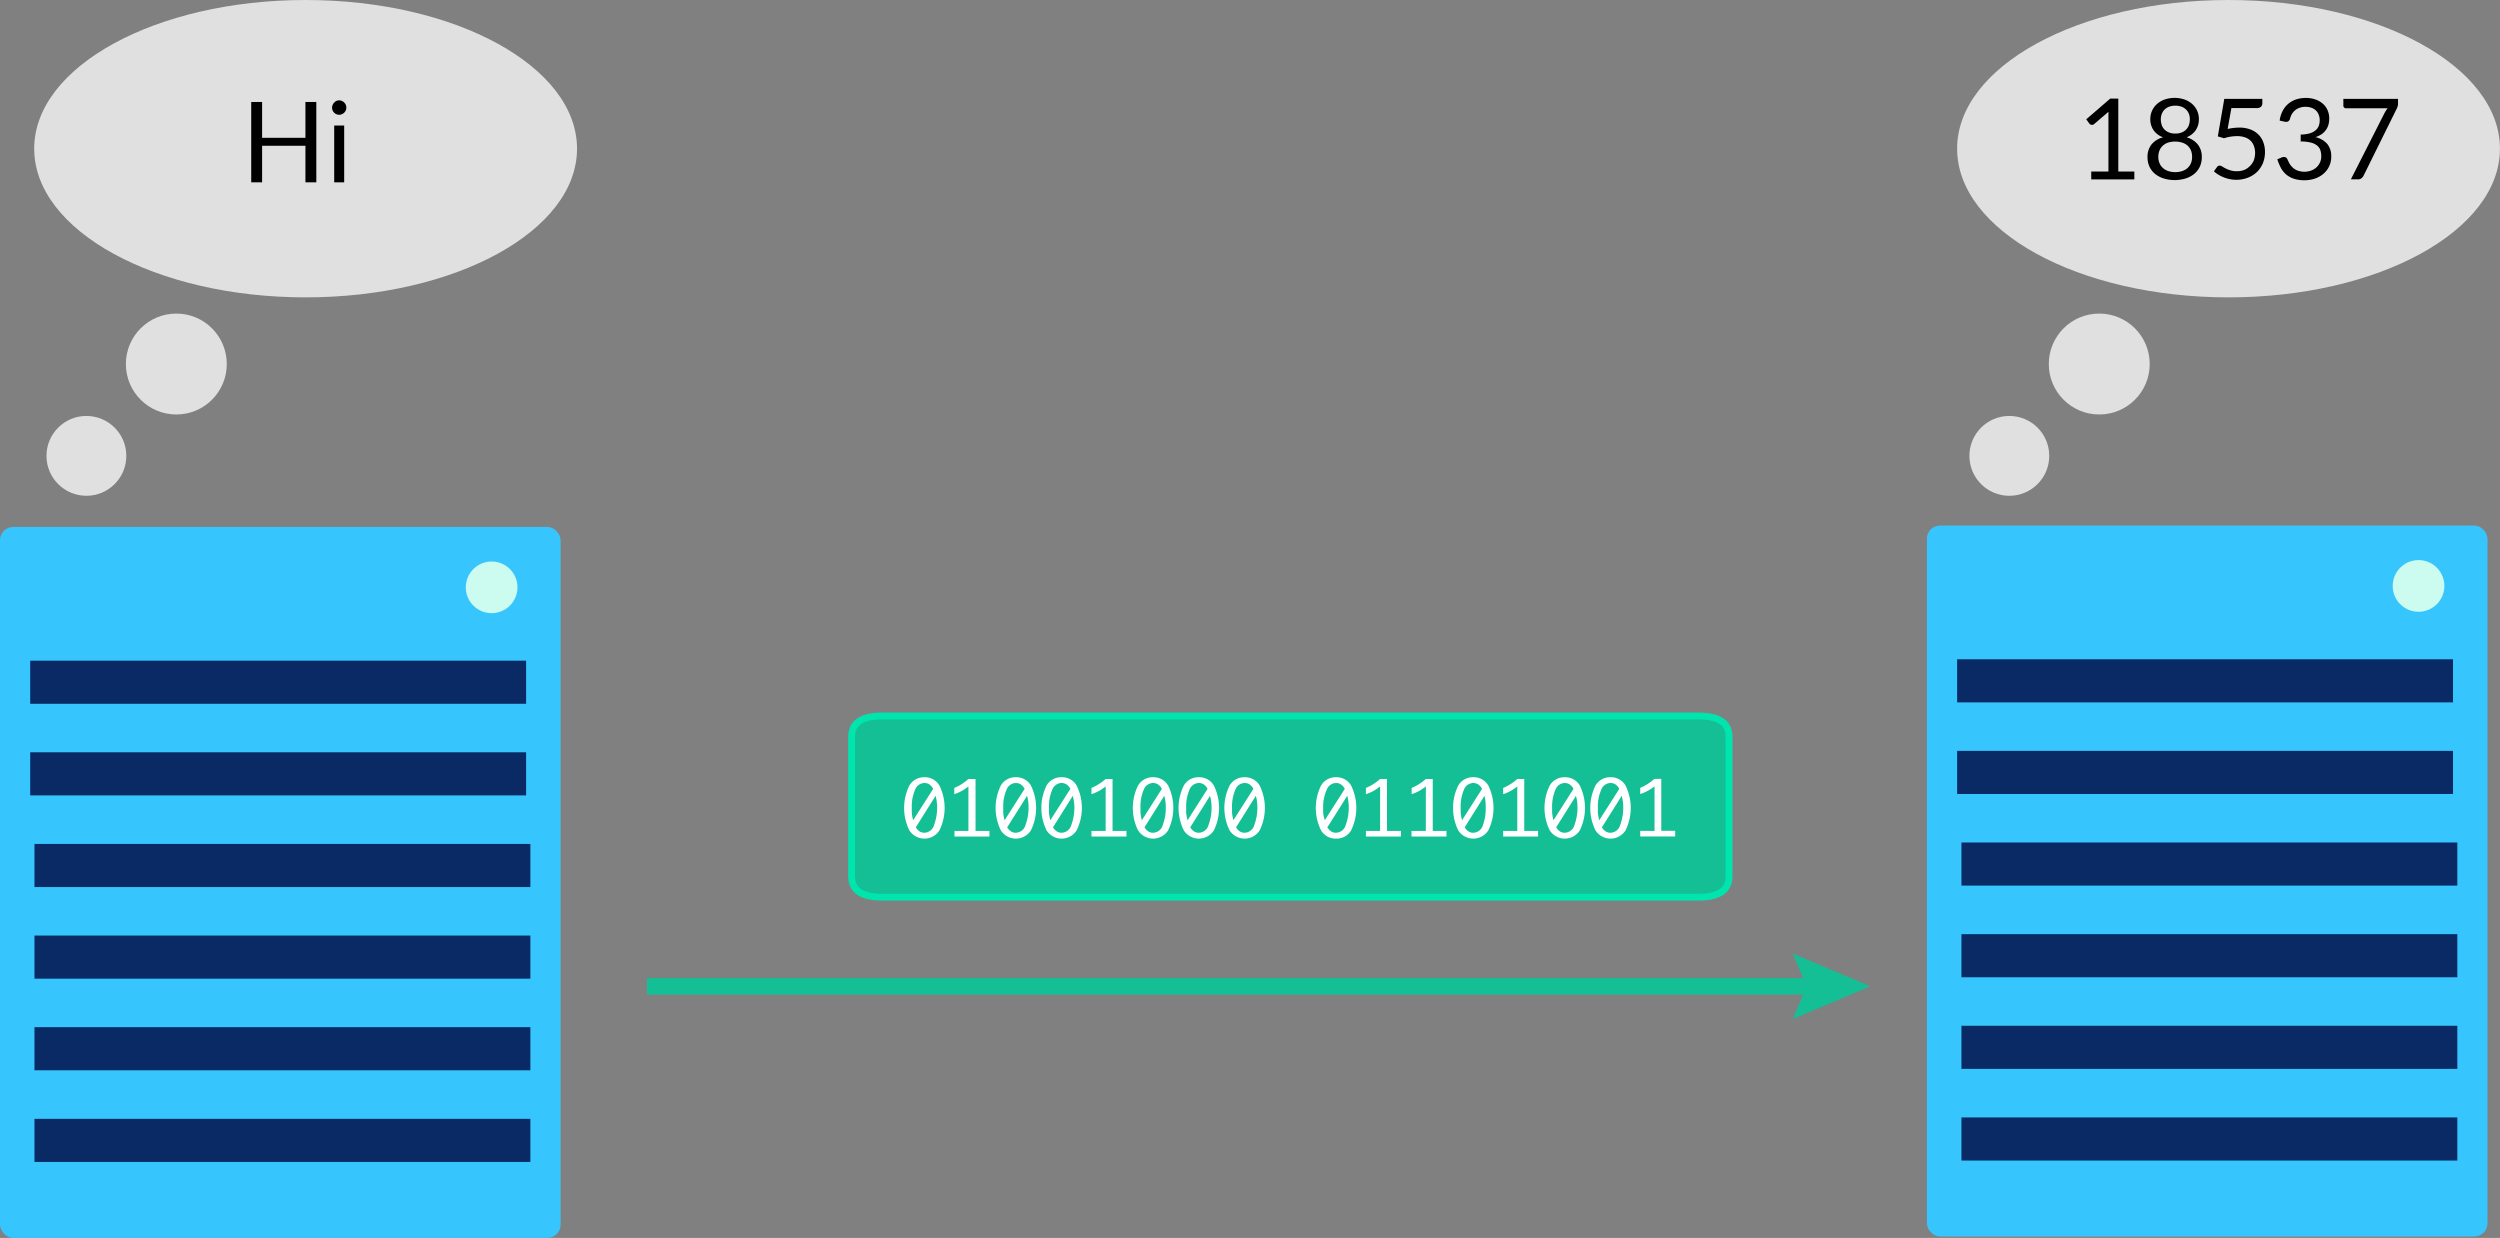 <svg id="Layer_1" data-name="Layer 1" xmlns="http://www.w3.org/2000/svg" width="445.91" height="220.8" viewBox="0 0 445.91 220.8"><rect x="0" y="0" width="445.91" height="220.8" fill="#808080" stroke="none"/><defs><style>.cls-1{fill:none;stroke:#14bf96;stroke-width:2.97px;}.cls-1,.cls-3{stroke-miterlimit:10;}.cls-2,.cls-3{fill:#14bf96;}.cls-3{stroke:#00e5ae;stroke-width:1.22px;}.cls-4{isolation:isolate;}.cls-5{fill:#fff;}.cls-6{fill:#37c5fd;}.cls-7{fill:#0a2a66;}.cls-8{fill:#ccfbf0;}.cls-9{fill:#e0e0e0;}</style></defs><title>protocol_confusion</title><line class="cls-1" x1="115.41" y1="175.92" x2="324.18" y2="175.92"/><polygon class="cls-2" points="319.76 181.75 322.24 175.92 319.76 170.08 333.59 175.92 319.76 181.75"/><path class="cls-3" d="M157.39,127.7H302.9c4.29,0,5.5,1.66,5.5,3.71v24.9c0,2.05-1.21,3.72-5.5,3.72H157.39c-4.28,0-5.49-1.67-5.49-3.72v-24.9C151.9,129.36,153.11,127.7,157.39,127.7Z"/><g class="cls-4"><g class="cls-4"><path class="cls-5" d="M164.88,138.63a3,3,0,0,1,2.68,1.48,9.09,9.09,0,0,1,0,8,3.18,3.18,0,0,1-5.36,0,9,9,0,0,1,0-8A3,3,0,0,1,164.88,138.63Zm-2,7.66,3.56-5.58a2,2,0,0,0-.73-.83,1.63,1.63,0,0,0-.82-.22,1.81,1.81,0,0,0-1.68,1.23,7.32,7.32,0,0,0-.58,3.13q0,.42,0,.93A8.48,8.48,0,0,0,162.86,146.29Zm4-4.35-3.53,5.62a2,2,0,0,0,.65.72,1.5,1.5,0,0,0,.83.25,1.85,1.85,0,0,0,1.79-1.42,8.9,8.9,0,0,0,.53-3.13A7.66,7.66,0,0,0,166.87,141.94Z"/><path class="cls-5" d="M172.73,148.21v-7.94a10.61,10.61,0,0,1-1.08.75,7.82,7.82,0,0,1-1.44.63v-1.11a8.88,8.88,0,0,0,2.52-1.6H174v9.27h2.48v1h-6.23v-1Z"/><path class="cls-5" d="M181.19,138.63a3,3,0,0,1,2.69,1.48,9.09,9.09,0,0,1,0,8,3.19,3.19,0,0,1-5.37,0,9.09,9.09,0,0,1,0-8A3,3,0,0,1,181.19,138.63Zm-2,7.66,3.56-5.58a2,2,0,0,0-.73-.83,1.66,1.66,0,0,0-.82-.22,1.81,1.81,0,0,0-1.68,1.23,7.32,7.32,0,0,0-.58,3.13q0,.42,0,.93A7.45,7.45,0,0,0,179.18,146.29Zm4-4.35-3.54,5.62a2.11,2.11,0,0,0,.66.72,1.5,1.5,0,0,0,.83.25,1.86,1.86,0,0,0,1.79-1.42,8.9,8.9,0,0,0,.53-3.13A7.66,7.66,0,0,0,183.19,141.94Z"/><path class="cls-5" d="M189.35,138.63a3,3,0,0,1,2.68,1.48,9,9,0,0,1,0,8,3.18,3.18,0,0,1-5.36,0,9.09,9.09,0,0,1,0-8A3,3,0,0,1,189.35,138.63Zm-2,7.66,3.56-5.58a2,2,0,0,0-.73-.83,1.66,1.66,0,0,0-.82-.22,1.83,1.83,0,0,0-1.69,1.23,7.48,7.48,0,0,0-.57,3.13c0,.28,0,.59,0,.93A8.72,8.72,0,0,0,187.34,146.29Zm4-4.35-3.53,5.62a2.11,2.11,0,0,0,.66.72,1.48,1.48,0,0,0,.83.25,1.87,1.87,0,0,0,1.79-1.42,8.9,8.9,0,0,0,.53-3.13A7.67,7.67,0,0,0,191.34,141.94Z"/><path class="cls-5" d="M197.21,148.21v-7.94a11.92,11.92,0,0,1-1.09.75,7.82,7.82,0,0,1-1.44.63v-1.11a8.94,8.94,0,0,0,2.53-1.6h1.23v9.27h2.48v1h-6.24v-1Z"/><path class="cls-5" d="M205.67,138.63a3,3,0,0,1,2.68,1.48,9.09,9.09,0,0,1,0,8,3.18,3.18,0,0,1-5.36,0,9,9,0,0,1,0-8A3,3,0,0,1,205.67,138.63Zm-2,7.66,3.56-5.58a2,2,0,0,0-.74-.83,1.59,1.59,0,0,0-.81-.22,1.83,1.83,0,0,0-1.69,1.23,7.48,7.48,0,0,0-.57,3.13c0,.28,0,.59,0,.93A7.64,7.64,0,0,0,203.66,146.29Zm4-4.35-3.53,5.62a2.19,2.19,0,0,0,.65.72,1.53,1.53,0,0,0,.83.25,1.85,1.85,0,0,0,1.79-1.42,8.68,8.68,0,0,0,.53-3.13A7.66,7.66,0,0,0,207.66,141.94Z"/><path class="cls-5" d="M213.83,138.63a3,3,0,0,1,2.68,1.48,9.09,9.09,0,0,1,0,8,3.18,3.18,0,0,1-5.36,0,9,9,0,0,1,0-8A3,3,0,0,1,213.83,138.63Zm-2,7.66,3.55-5.58a1.9,1.9,0,0,0-.73-.83,1.6,1.6,0,0,0-.82-.22,1.83,1.83,0,0,0-1.68,1.23,7.47,7.47,0,0,0-.58,3.13q0,.42,0,.93A7.64,7.64,0,0,0,211.82,146.29Zm4-4.35-3.53,5.62a2.19,2.19,0,0,0,.65.72,1.53,1.53,0,0,0,.83.25,1.85,1.85,0,0,0,1.79-1.42,8.68,8.68,0,0,0,.53-3.13A7.66,7.66,0,0,0,215.82,141.94Z"/><path class="cls-5" d="M222,138.63a3,3,0,0,1,2.68,1.48,9.09,9.09,0,0,1,0,8,3.18,3.18,0,0,1-5.36,0,9,9,0,0,1,0-8A3,3,0,0,1,222,138.63Zm-2,7.66,3.56-5.58a2,2,0,0,0-.73-.83,1.63,1.63,0,0,0-.82-.22,1.81,1.81,0,0,0-1.68,1.23,7.47,7.47,0,0,0-.58,3.13q0,.42,0,.93A8.48,8.48,0,0,0,220,146.29Zm4-4.35-3.53,5.62a2,2,0,0,0,.65.72,1.53,1.53,0,0,0,.83.25,1.85,1.85,0,0,0,1.79-1.42,8.9,8.9,0,0,0,.53-3.13A7.66,7.66,0,0,0,224,141.94Z"/><path class="cls-5" d="M238.3,138.63a3,3,0,0,1,2.69,1.48,9.09,9.09,0,0,1,0,8,3,3,0,0,1-2.69,1.47,3,3,0,0,1-2.67-1.47,9,9,0,0,1,0-8A3,3,0,0,1,238.3,138.63Zm-2,7.66,3.56-5.58a2,2,0,0,0-.73-.83,1.66,1.66,0,0,0-.82-.22,1.81,1.81,0,0,0-1.68,1.23A7.32,7.32,0,0,0,236,144q0,.42,0,.93A7.45,7.45,0,0,0,236.29,146.29Zm4-4.35-3.54,5.62a2.11,2.11,0,0,0,.66.72,1.5,1.5,0,0,0,.83.25,1.86,1.86,0,0,0,1.79-1.42,8.9,8.9,0,0,0,.53-3.13A7.66,7.66,0,0,0,240.3,141.94Z"/><path class="cls-5" d="M246.16,148.21v-7.94a11.85,11.85,0,0,1-1.08.75,7.66,7.66,0,0,1-1.45.63v-1.11a8.94,8.94,0,0,0,2.53-1.6h1.23v9.27h2.48v1h-6.24v-1Z"/><path class="cls-5" d="M254.32,148.21v-7.94a11.92,11.92,0,0,1-1.09.75,7.82,7.82,0,0,1-1.44.63v-1.11a8.94,8.94,0,0,0,2.53-1.6h1.23v9.27H258v1h-6.24v-1Z"/><path class="cls-5" d="M262.78,138.63a3,3,0,0,1,2.68,1.48,9.09,9.09,0,0,1,0,8,3.18,3.18,0,0,1-5.36,0,9.09,9.09,0,0,1,0-8A3,3,0,0,1,262.78,138.63Zm-2,7.66,3.56-5.58a2,2,0,0,0-.74-.83,1.59,1.59,0,0,0-.81-.22,1.83,1.83,0,0,0-1.69,1.23,7.48,7.48,0,0,0-.57,3.13c0,.28,0,.59,0,.93A8.72,8.72,0,0,0,260.77,146.29Zm4-4.35-3.53,5.62a2.11,2.11,0,0,0,.66.72,1.47,1.47,0,0,0,.82.25,1.85,1.85,0,0,0,1.79-1.42A8.68,8.68,0,0,0,265,144,7.66,7.66,0,0,0,264.77,141.94Z"/><path class="cls-5" d="M270.63,148.21v-7.94a10.61,10.61,0,0,1-1.08.75,7.82,7.82,0,0,1-1.44.63v-1.11a8.74,8.74,0,0,0,2.52-1.6h1.24v9.27h2.47v1h-6.23v-1Z"/><path class="cls-5" d="M279.1,138.63a3,3,0,0,1,2.68,1.48,9.09,9.09,0,0,1,0,8,3.18,3.18,0,0,1-5.36,0,9,9,0,0,1,0-8A3,3,0,0,1,279.1,138.63Zm-2,7.66,3.55-5.58a2,2,0,0,0-.73-.83,1.6,1.6,0,0,0-.82-.22,1.83,1.83,0,0,0-1.68,1.23,7.47,7.47,0,0,0-.58,3.13q0,.42,0,.93A7.64,7.64,0,0,0,277.09,146.29Zm4-4.35-3.53,5.62a2.19,2.19,0,0,0,.65.72,1.53,1.53,0,0,0,.83.25,1.85,1.85,0,0,0,1.79-1.42,8.9,8.9,0,0,0,.53-3.13A7.66,7.66,0,0,0,281.09,141.94Z"/><path class="cls-5" d="M287.26,138.63a3,3,0,0,1,2.68,1.48,9.09,9.09,0,0,1,0,8,3.18,3.18,0,0,1-5.36,0,9,9,0,0,1,0-8A3,3,0,0,1,287.26,138.63Zm-2,7.66,3.56-5.58a2,2,0,0,0-.73-.83,1.63,1.63,0,0,0-.82-.22,1.81,1.81,0,0,0-1.68,1.23A7.32,7.32,0,0,0,285,144q0,.42,0,.93A8.48,8.48,0,0,0,285.24,146.29Zm4-4.35-3.53,5.62a2,2,0,0,0,.65.72,1.5,1.5,0,0,0,.83.25,1.85,1.85,0,0,0,1.79-1.42,8.9,8.9,0,0,0,.53-3.13A7.66,7.66,0,0,0,289.25,141.94Z"/><path class="cls-5" d="M295.11,148.21v-7.94A10.61,10.61,0,0,1,294,141a7.82,7.82,0,0,1-1.44.63v-1.11a8.74,8.74,0,0,0,2.52-1.6h1.23v9.27h2.48v1h-6.23v-1Z"/></g></g><rect class="cls-6" y="93.99" width="99.99" height="126.81" rx="2.35"/><rect class="cls-7" x="5.39" y="117.84" width="88.45" height="7.69"/><rect class="cls-7" x="5.39" y="134.18" width="88.45" height="7.69"/><rect class="cls-7" x="6.15" y="150.53" width="88.45" height="7.69"/><rect class="cls-7" x="6.15" y="166.87" width="88.45" height="7.69"/><rect class="cls-7" x="6.15" y="183.21" width="88.45" height="7.69"/><circle class="cls-8" cx="87.69" cy="104.76" r="4.61"/><rect class="cls-7" x="6.15" y="199.56" width="88.45" height="7.69"/><rect class="cls-6" x="343.69" y="93.74" width="99.99" height="126.81" rx="2.35"/><rect class="cls-7" x="349.08" y="117.59" width="88.45" height="7.69"/><rect class="cls-7" x="349.08" y="133.93" width="88.45" height="7.69"/><rect class="cls-7" x="349.85" y="150.27" width="88.45" height="7.69"/><rect class="cls-7" x="349.85" y="166.62" width="88.45" height="7.69"/><rect class="cls-7" x="349.85" y="182.96" width="88.45" height="7.69"/><circle class="cls-8" cx="431.38" cy="104.51" r="4.61"/><rect class="cls-7" x="349.85" y="199.31" width="88.45" height="7.69"/><ellipse class="cls-9" cx="54.51" cy="26.52" rx="48.41" ry="26.52"/><path d="M56.42,18.19V32.52H54.48V26H46.75v6.52H44.81V18.19h1.94v6.39h7.73V18.19Z"/><path d="M61.77,19.21a1.13,1.13,0,0,1-.1.49,1.6,1.6,0,0,1-.28.4,1.39,1.39,0,0,1-.41.27,1.21,1.21,0,0,1-.5.1,1.12,1.12,0,0,1-.48-.1,1.34,1.34,0,0,1-.4-.27,1.56,1.56,0,0,1-.27-.4,1.13,1.13,0,0,1-.1-.49,1.16,1.16,0,0,1,.1-.49,1.33,1.33,0,0,1,.27-.41A1.38,1.38,0,0,1,60,18a1.29,1.29,0,0,1,.48-.1,1.39,1.39,0,0,1,.5.1,1.42,1.42,0,0,1,.41.28,1.35,1.35,0,0,1,.28.41A1.16,1.16,0,0,1,61.77,19.21Zm-.38,3.18V32.52H59.61V22.39Z"/><circle class="cls-9" cx="15.41" cy="81.31" r="7.12"/><circle class="cls-9" cx="31.45" cy="64.93" r="9"/><ellipse class="cls-9" cx="397.49" cy="26.52" rx="48.41" ry="26.52"/><circle class="cls-9" cx="358.39" cy="81.31" r="7.12"/><circle class="cls-9" cx="374.43" cy="64.93" r="9"/><path d="M380.69,30.6V32H373V30.6h3.07V20.83c0-.3,0-.59,0-.89l-2.55,2.19a.53.53,0,0,1-.26.13.66.66,0,0,1-.24,0,.7.7,0,0,1-.2-.08.5.5,0,0,1-.15-.13l-.56-.77,4.27-3.69h1.45v13Z"/><path d="M390,24.49A3.89,3.89,0,0,1,392,25.76a3.5,3.5,0,0,1,.72,2.28,4,4,0,0,1-.35,1.69,3.91,3.91,0,0,1-1,1.29,4.66,4.66,0,0,1-1.53.81,6.77,6.77,0,0,1-3.92,0,4.66,4.66,0,0,1-1.53-.81,3.66,3.66,0,0,1-1-1.29,4,4,0,0,1-.35-1.69,3.5,3.5,0,0,1,.72-2.28,3.89,3.89,0,0,1,2.06-1.27,3.43,3.43,0,0,1-1.7-1.26,3.38,3.38,0,0,1-.58-2,3.51,3.51,0,0,1,.31-1.48,3.59,3.59,0,0,1,.88-1.2,4.12,4.12,0,0,1,1.37-.8,5.55,5.55,0,0,1,3.54,0,4.12,4.12,0,0,1,1.37.8,3.59,3.59,0,0,1,.88,1.2,3.51,3.51,0,0,1,.31,1.48,3.45,3.45,0,0,1-.57,2A3.5,3.5,0,0,1,390,24.49Zm-2,6.21a3.78,3.78,0,0,0,1.26-.2,2.65,2.65,0,0,0,.94-.55,2.55,2.55,0,0,0,.59-.85,2.94,2.94,0,0,0,.2-1.09,3,3,0,0,0-.24-1.27,2.46,2.46,0,0,0-.66-.85,2.73,2.73,0,0,0-1-.49,4.33,4.33,0,0,0-2.26,0,2.6,2.6,0,0,0-.95.49,2.24,2.24,0,0,0-.66.85,2.88,2.88,0,0,0-.25,1.27,2.75,2.75,0,0,0,.21,1.09,2.29,2.29,0,0,0,.59.85,2.57,2.57,0,0,0,.94.55A3.72,3.72,0,0,0,387.91,30.7Zm0-11.85a3,3,0,0,0-1.12.19,2.1,2.1,0,0,0-.81.52,2.07,2.07,0,0,0-.49.77,2.62,2.62,0,0,0-.17.94,3.41,3.41,0,0,0,.14.95,2.09,2.09,0,0,0,.45.81,2.19,2.19,0,0,0,.81.57,2.84,2.84,0,0,0,1.19.22,2.89,2.89,0,0,0,1.2-.22,2.16,2.16,0,0,0,.8-.57,2.09,2.09,0,0,0,.45-.81,3.41,3.41,0,0,0,.14-.95,2.61,2.61,0,0,0-.16-.94,2.2,2.2,0,0,0-.49-.77A2.26,2.26,0,0,0,389,19,3,3,0,0,0,387.91,18.85Z"/><path d="M397.33,23a9.89,9.89,0,0,1,2.06-.24,5.48,5.48,0,0,1,2,.33,3.94,3.94,0,0,1,1.43.91,3.57,3.57,0,0,1,.87,1.37,4.78,4.78,0,0,1,.3,1.72,5.25,5.25,0,0,1-.39,2.06,4.75,4.75,0,0,1-1.09,1.57,4.91,4.91,0,0,1-1.64,1,5.85,5.85,0,0,1-2,.35,6,6,0,0,1-1.21-.13,5.68,5.68,0,0,1-1.08-.33,6.37,6.37,0,0,1-.94-.48,5.19,5.19,0,0,1-.76-.57l.55-.76a.54.54,0,0,1,.47-.26.92.92,0,0,1,.45.15c.17.11.37.22.61.35a5.36,5.36,0,0,0,.85.34,3.55,3.55,0,0,0,1.15.16,3.61,3.61,0,0,0,1.35-.24,2.92,2.92,0,0,0,1-.69A3,3,0,0,0,402,28.6a4.09,4.09,0,0,0,.23-1.39A3.53,3.53,0,0,0,402,26a2.41,2.41,0,0,0-.6-.92,2.6,2.6,0,0,0-1-.59,4.09,4.09,0,0,0-1.38-.21,7.34,7.34,0,0,0-1.12.09,6.75,6.75,0,0,0-1.2.29l-1.12-.33,1.15-6.7h6.79v.78a.88.88,0,0,1-.23.62,1.12,1.12,0,0,1-.81.25H398Z"/><path d="M406.61,21.51a5.08,5.08,0,0,1,.54-1.74,4.22,4.22,0,0,1,1-1.26,4.36,4.36,0,0,1,1.4-.78,5.63,5.63,0,0,1,1.72-.26,5,5,0,0,1,1.68.26,4,4,0,0,1,1.33.74,3.32,3.32,0,0,1,.86,1.16,3.52,3.52,0,0,1,.31,1.51,4.06,4.06,0,0,1-.17,1.21,3.13,3.13,0,0,1-.5.94A3.26,3.26,0,0,1,414,24a5.1,5.1,0,0,1-1,.46,3.9,3.9,0,0,1,2.11,1.23,3.44,3.44,0,0,1,.7,2.19,3.93,3.93,0,0,1-1.4,3.12,4.48,4.48,0,0,1-1.51.85,5.67,5.67,0,0,1-1.86.3,5.89,5.89,0,0,1-1.95-.29,4.06,4.06,0,0,1-1.37-.78,4.31,4.31,0,0,1-.92-1.19,9.36,9.36,0,0,1-.61-1.48l.77-.32a.92.92,0,0,1,.58-.07.57.57,0,0,1,.42.33c.09.18.19.41.32.67a3.08,3.08,0,0,0,.54.75,2.87,2.87,0,0,0,.87.61,3.61,3.61,0,0,0,2.64,0,2.82,2.82,0,0,0,.95-.63,2.7,2.7,0,0,0,.56-.87,2.51,2.51,0,0,0,.19-1,3.53,3.53,0,0,0-.15-1.06,1.78,1.78,0,0,0-.56-.83,2.78,2.78,0,0,0-1.13-.55,6.62,6.62,0,0,0-1.83-.2V24a6.23,6.23,0,0,0,1.56-.2,3,3,0,0,0,1.05-.52,2.08,2.08,0,0,0,.6-.79,2.8,2.8,0,0,0,.18-1,2.54,2.54,0,0,0-.2-1.08,2,2,0,0,0-.53-.76,2.21,2.21,0,0,0-.81-.45,3.22,3.22,0,0,0-1-.15,3,3,0,0,0-1,.16,2.7,2.7,0,0,0-.82.44,2.75,2.75,0,0,0-.59.68,2.71,2.71,0,0,0-.34.86.9.9,0,0,1-.33.46.86.86,0,0,1-.56.07Z"/><path d="M427.72,17.63v.8a1.82,1.82,0,0,1-.07.56c-.06.14-.1.27-.15.37l-5.94,12a1.39,1.39,0,0,1-.36.44.91.91,0,0,1-.61.19h-1.28l6-11.82c.09-.17.18-.32.27-.46a3,3,0,0,1,.3-.4h-7.48a.42.42,0,0,1-.3-.14.41.41,0,0,1-.13-.3V17.63Z"/></svg>